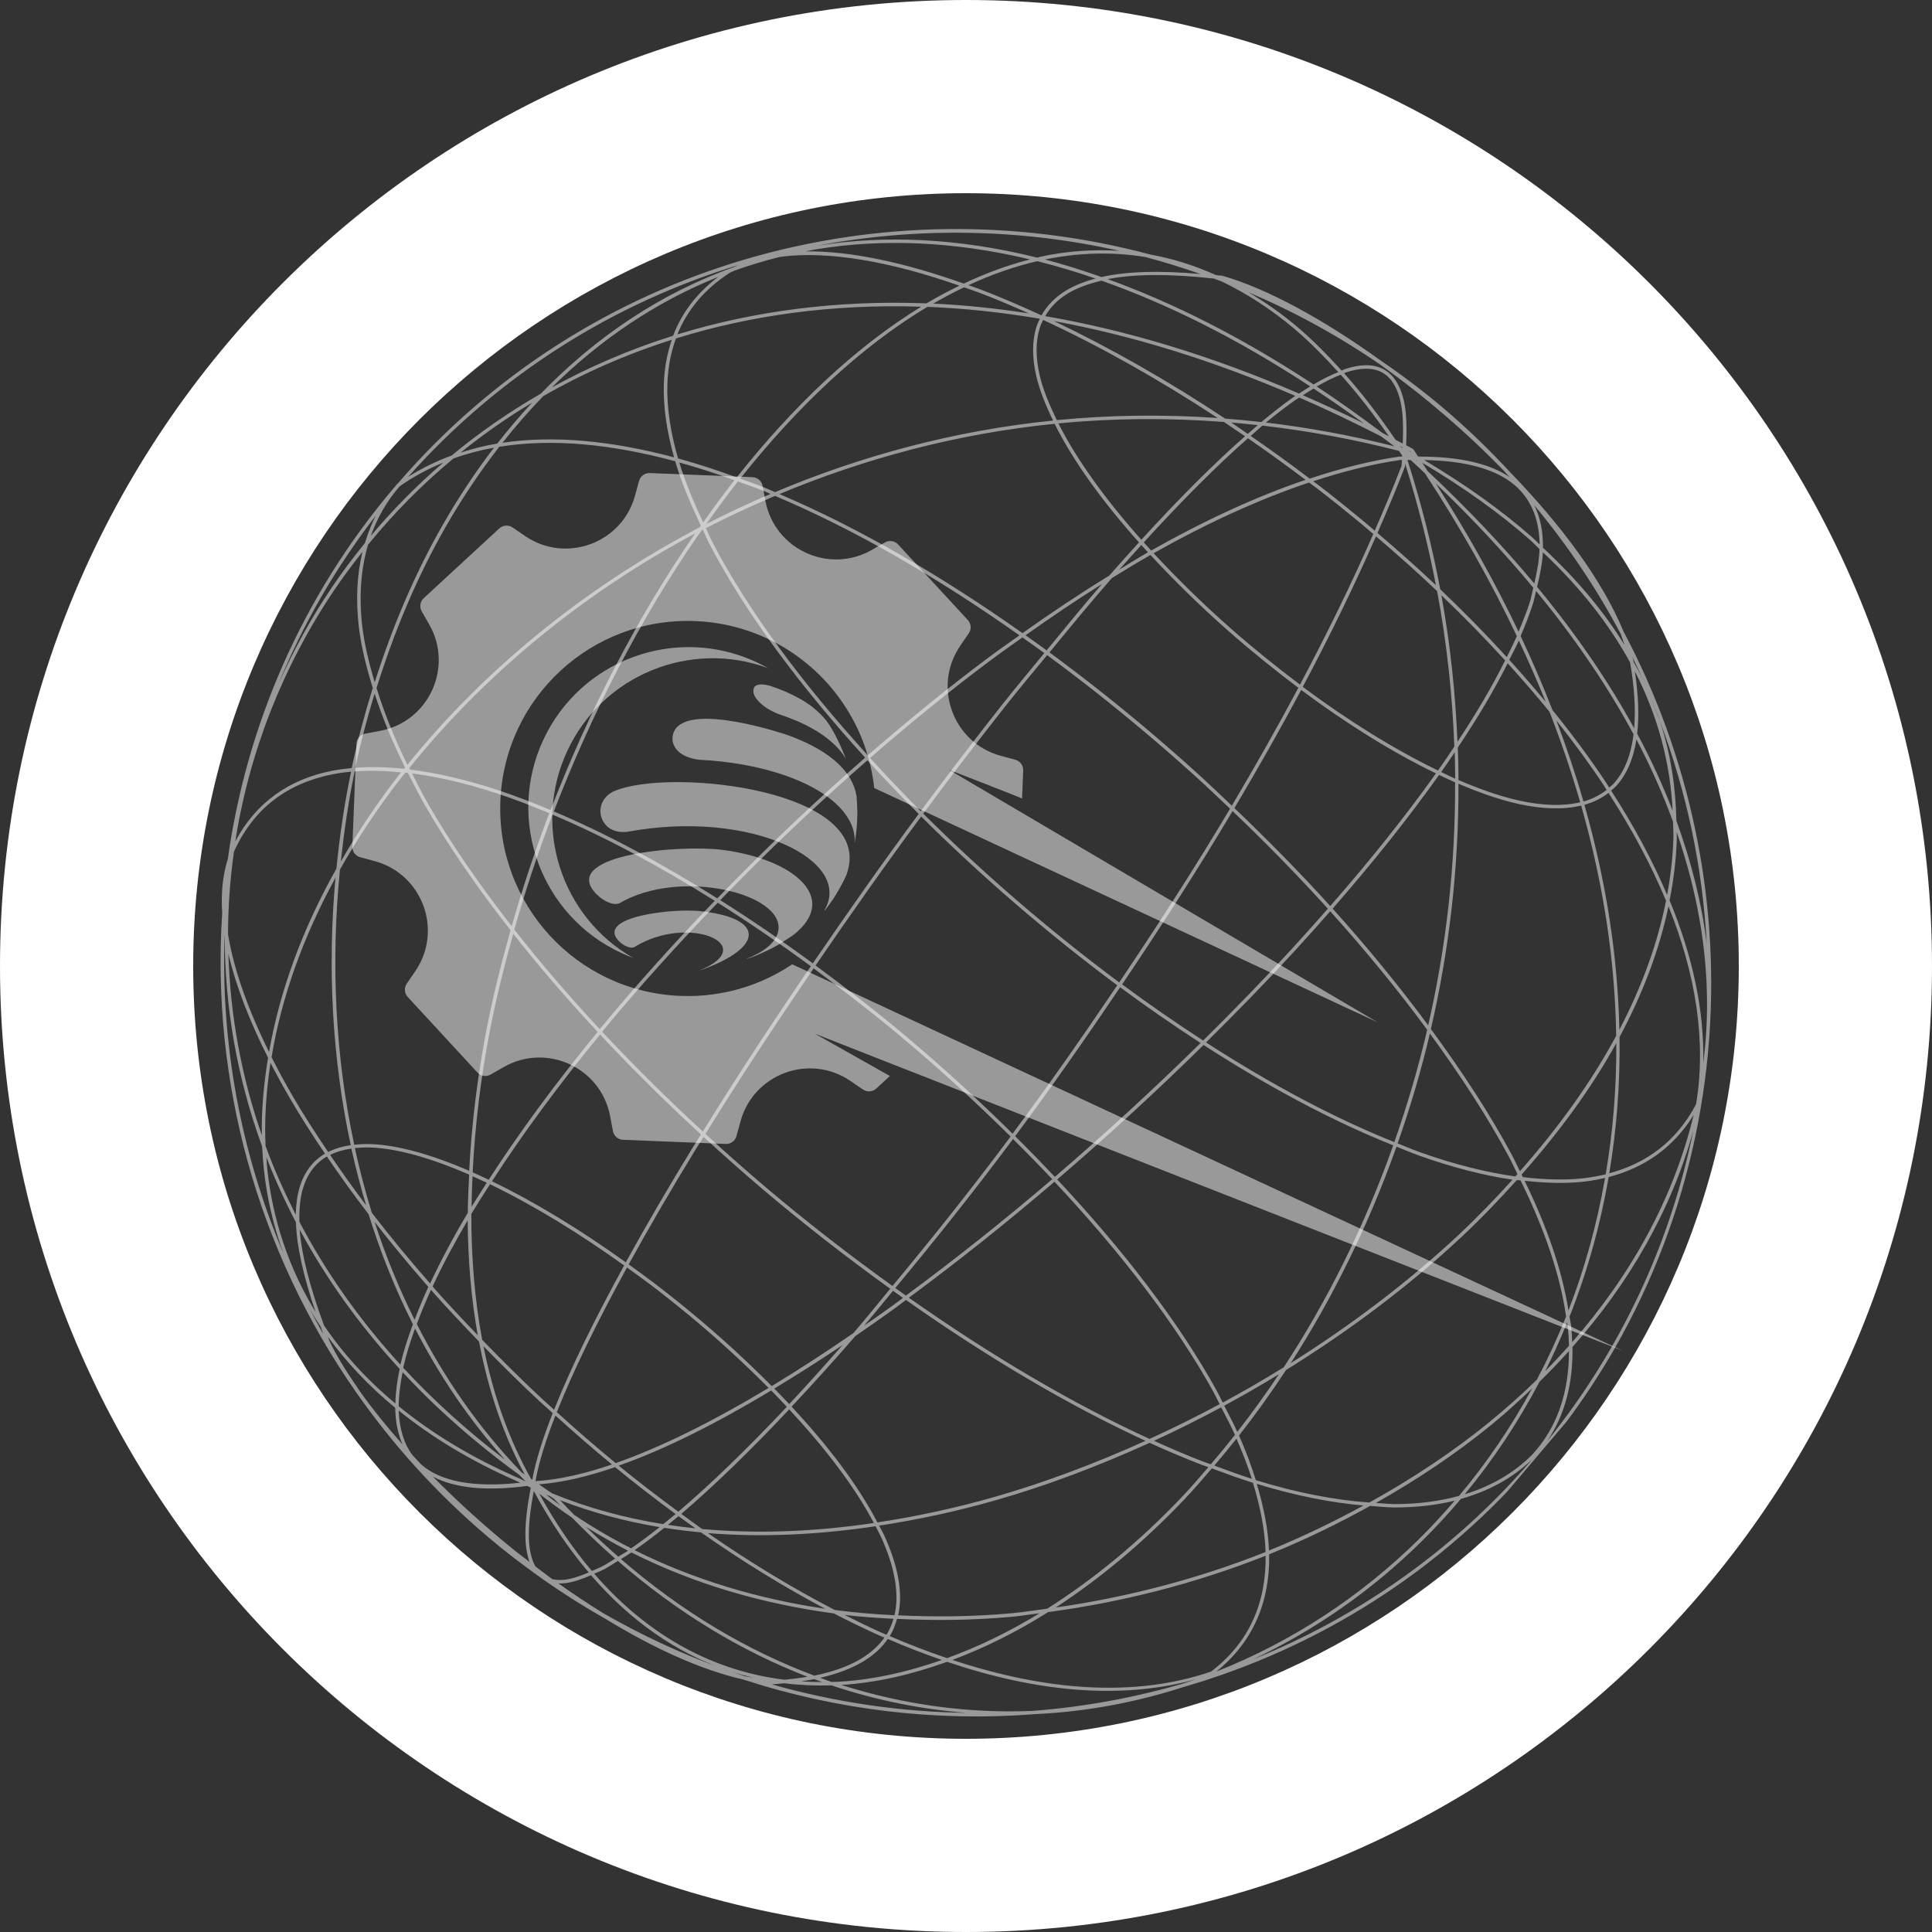 <svg xmlns="http://www.w3.org/2000/svg" xmlns:xlink="http://www.w3.org/1999/xlink" width="500" zoomAndPan="magnify" viewBox="0 0 375 375" height="500" preserveAspectRatio="xMidYMid meet" version="1.0"><rect x="0" y="0" width="375" height="375" fill="#333333" stroke="none"/><defs><filter x="0%" y="0%" width="100%" height="100%" id="89929b90e0"><feColorMatrix values="0 0 0 0 1 0 0 0 0 1 0 0 0 0 1 0 0 0 1 0" color-interpolation-filters="sRGB"/></filter><mask id="80b6956f25"><g filter="url(#89929b90e0)"><rect x="-37.5" width="450" fill="#000000" y="-37.5" height="450" fill-opacity="0.5"/></g></mask><clipPath id="0a647f74e9"><path d="M 42 44 L 333 44 L 333 334 L 42 334 Z M 42 44 " clip-rule="nonzero"/></clipPath><clipPath id="1f0ee9e7e0"><path d="M 169.199 -14.949 L 391.141 173.262 L 205.355 392.34 L -16.586 204.133 Z M 169.199 -14.949 " clip-rule="nonzero"/></clipPath><clipPath id="374ead8a1f"><path d="M 169.199 -14.949 L 391.141 173.262 L 205.355 392.34 L -16.586 204.133 Z M 169.199 -14.949 " clip-rule="nonzero"/></clipPath><clipPath id="f9a316593f"><rect x="0" width="375" y="0" height="375"/></clipPath><mask id="b18395d63d"><g filter="url(#89929b90e0)"><rect x="-37.5" width="450" fill="#000000" y="-37.5" height="450" fill-opacity="0.5"/></g></mask><clipPath id="eebcfccede"><path d="M 20 19 L 267 19 L 267 191 L 20 191 Z M 20 19 " clip-rule="nonzero"/></clipPath><clipPath id="4c80cb3747"><path d="M 54.316 -0.234 L 301.832 114.941 L 247.723 231.219 L 0.211 116.043 Z M 54.316 -0.234 " clip-rule="nonzero"/></clipPath><clipPath id="4fe7dac6a6"><path d="M 54.316 -0.234 L 301.832 114.941 L 247.723 231.219 L 0.211 116.043 Z M 54.316 -0.234 " clip-rule="nonzero"/></clipPath><clipPath id="cf947b83a8"><path d="M 54 53 L 102 53 L 102 114 L 54 114 Z M 54 53 " clip-rule="nonzero"/></clipPath><clipPath id="c7b33c9431"><path d="M 54.316 -0.234 L 301.832 114.941 L 247.723 231.219 L 0.211 116.043 Z M 54.316 -0.234 " clip-rule="nonzero"/></clipPath><clipPath id="44fc37fbd6"><path d="M 54.316 -0.234 L 301.832 114.941 L 247.723 231.219 L 0.211 116.043 Z M 54.316 -0.234 " clip-rule="nonzero"/></clipPath><clipPath id="a836969e9a"><rect x="0" width="303" y="0" height="232"/></clipPath><mask id="8e9bb43576"><g filter="url(#89929b90e0)"><rect x="-37.5" width="450" fill="#000000" y="-37.5" height="450" fill-opacity="0.5"/></g></mask><clipPath id="8d7b40f08b"><path d="M 1 32 L 45 32 L 45 55 L 1 55 Z M 1 32 " clip-rule="nonzero"/></clipPath><clipPath id="1d648047ba"><path d="M -3.824 0.609 L 56.922 -0.203 L 57.672 56.043 L -3.07 56.855 Z M -3.824 0.609 " clip-rule="nonzero"/></clipPath><clipPath id="2d0e649dc4"><path d="M -3.824 0.609 L 56.922 -0.203 L 57.672 56.043 L -3.07 56.855 Z M -3.824 0.609 " clip-rule="nonzero"/></clipPath><clipPath id="ddaa7cdb8a"><path d="M 3 19 L 52 19 L 52 45 L 3 45 Z M 3 19 " clip-rule="nonzero"/></clipPath><clipPath id="ef7555b51a"><path d="M -3.824 0.609 L 56.922 -0.203 L 57.672 56.043 L -3.07 56.855 Z M -3.824 0.609 " clip-rule="nonzero"/></clipPath><clipPath id="2d1085e9da"><path d="M -3.824 0.609 L 56.922 -0.203 L 57.672 56.043 L -3.07 56.855 Z M -3.824 0.609 " clip-rule="nonzero"/></clipPath><clipPath id="e8f266d30c"><path d="M 17 7 L 54 7 L 54 32 L 17 32 Z M 17 7 " clip-rule="nonzero"/></clipPath><clipPath id="9c3c779393"><path d="M -3.824 0.609 L 56.922 -0.203 L 57.672 56.043 L -3.07 56.855 Z M -3.824 0.609 " clip-rule="nonzero"/></clipPath><clipPath id="56a0bd4cf4"><path d="M -3.824 0.609 L 56.922 -0.203 L 57.672 56.043 L -3.07 56.855 Z M -3.824 0.609 " clip-rule="nonzero"/></clipPath><clipPath id="49b529604b"><path d="M 33 0.238 L 52 0.238 L 52 16 L 33 16 Z M 33 0.238 " clip-rule="nonzero"/></clipPath><clipPath id="4ecb2a1398"><path d="M -3.824 0.609 L 56.922 -0.203 L 57.672 56.043 L -3.07 56.855 Z M -3.824 0.609 " clip-rule="nonzero"/></clipPath><clipPath id="8a9f08451e"><path d="M -3.824 0.609 L 56.922 -0.203 L 57.672 56.043 L -3.07 56.855 Z M -3.824 0.609 " clip-rule="nonzero"/></clipPath><clipPath id="94bb1e5afc"><path d="M 6 44 L 33 44 L 33 56.641 L 6 56.641 Z M 6 44 " clip-rule="nonzero"/></clipPath><clipPath id="25a470cefc"><path d="M -3.824 0.609 L 56.922 -0.203 L 57.672 56.043 L -3.07 56.855 Z M -3.824 0.609 " clip-rule="nonzero"/></clipPath><clipPath id="c832e0ebd8"><path d="M -3.824 0.609 L 56.922 -0.203 L 57.672 56.043 L -3.07 56.855 Z M -3.824 0.609 " clip-rule="nonzero"/></clipPath><clipPath id="3ca44da4c3"><rect x="0" width="55" y="0" height="57"/></clipPath></defs><path fill="#ffffff" d="M 187.5 0 C 83.906 0 0 83.906 0 187.5 C 0 291.094 83.906 375 187.5 375 C 291.094 375 375 291.094 375 187.5 C 375 83.906 291.094 0 187.5 0 Z M 187.5 337.5 C 104.625 337.5 37.5 270.375 37.5 187.5 C 37.5 104.625 104.625 37.5 187.5 37.5 C 270.375 37.5 337.5 104.625 337.5 187.5 C 337.5 270.375 270.375 337.5 187.5 337.5 Z M 187.5 337.5 " fill-opacity="1" fill-rule="nonzero"/><g mask="url(#80b6956f25)"><g transform="matrix(1, 0, 0, 1, 0, 0)"><g clip-path="url(#f9a316593f)"><g clip-path="url(#0a647f74e9)"><g clip-path="url(#1f0ee9e7e0)"><g clip-path="url(#374ead8a1f)"><path fill="#ffffff" d="M 280.316 79.348 C 276.285 75.934 272.117 72.785 267.852 69.879 C 256.871 61.996 245.965 56.016 237.281 53.531 L 237.246 53.523 L 237.234 53.512 C 236.805 53.461 236.477 53.469 236.059 53.418 C 231.816 51.5 227.539 50.168 223.242 49.398 C 171.336 35.531 114.129 50.992 77.215 93.844 L 77.078 93.93 L 77.023 93.992 C 76.91 94.125 76.828 94.277 76.715 94.41 C 76.637 94.5 76.551 94.578 76.473 94.668 C 58.457 115.914 47.816 140.969 44.211 166.773 C 43.215 169.887 42.879 173.395 43.129 177.238 C 40.996 209.652 49.836 242.602 69.094 270.191 C 76.211 280.383 84.723 289.848 94.66 298.273 C 98.035 301.137 101.516 303.797 105.062 306.305 C 105.184 306.387 105.293 306.488 105.418 306.562 C 109.379 309.344 113.43 311.906 117.57 314.246 C 126.707 319.828 135.883 324.07 144.195 325.973 C 162.598 331.969 181.84 334.195 200.75 332.723 L 200.914 332.707 C 210.684 332.262 220.281 330.48 229.52 327.508 C 255.59 320.008 279.73 305.086 298.496 282.953 C 318.625 259.219 329.559 230.738 331.738 201.75 L 331.809 200.734 C 333.633 173.945 327.977 146.785 315.125 122.566 C 315.117 122.551 315.105 122.535 315.098 122.52 C 310.973 112.531 302.93 101.805 293.25 91.797 C 289.23 87.453 284.941 83.277 280.312 79.352 Z M 277.5 78.125 C 279.512 79.789 281.516 81.504 283.473 83.258 C 286.316 85.809 289.047 88.461 291.699 91.16 C 292.145 91.633 292.566 92.121 293.008 92.598 C 289.082 89.938 283.164 88.609 275.312 88.621 C 275.277 88.602 275.246 88.578 275.211 88.559 C 274.914 88.117 274.652 87.676 274.352 87.234 L 274.309 87.156 L 274.234 87.113 L 272.926 86.426 C 273.082 83.02 273.008 80.012 272.488 77.777 C 271.945 75.434 271.031 73.684 269.773 72.543 C 269.352 72.164 268.891 71.844 268.395 71.598 C 266.418 70.605 263.922 70.691 261.016 71.656 C 260.824 71.719 260.602 71.863 260.406 71.93 C 257.543 68.77 254.656 65.859 251.723 63.379 C 248.621 60.758 245.477 58.617 242.312 56.719 C 251.184 60.488 259.77 65.172 267.961 70.809 L 268.062 70.871 C 271.223 73.16 274.383 75.555 277.5 78.125 Z M 269.324 73.043 C 270.461 74.074 271.312 75.672 271.836 77.926 C 272.32 80.008 272.406 82.867 272.281 86.098 C 271.809 85.844 271.344 85.613 270.875 85.367 C 267.609 80.555 264.281 76.25 260.891 72.453 C 260.996 72.414 261.117 72.328 261.223 72.293 C 264.027 71.363 266.34 71.32 268.102 72.203 C 268.539 72.426 268.945 72.703 269.324 73.043 Z M 294.109 94.262 C 294.715 94.789 295.242 95.359 295.727 95.961 C 297.793 98.539 298.781 101.82 298.836 105.664 C 298.336 105.211 297.914 104.746 297.402 104.293 C 291.48 99.082 284.473 94.078 276.441 89.293 C 284.668 89.434 290.543 91.137 294.109 94.262 Z M 297.82 98.09 C 304.328 105.906 309.918 114.254 314.559 123.004 C 314.855 123.738 315.039 124.445 315.297 125.172 C 311.328 118.688 306.027 112.379 299.484 106.305 C 299.52 103.223 298.992 100.461 297.82 98.09 Z M 246.945 58.031 C 246.414 57.781 245.883 57.531 245.348 57.293 C 245.879 57.531 246.406 57.773 246.945 58.031 Z M 251.312 63.891 C 254.168 66.309 256.977 69.152 259.766 72.223 C 258.262 72.82 256.66 73.613 254.957 74.621 C 241 65.449 227.668 58.746 214.988 54.176 C 220.152 53.172 227.043 53.117 235.637 54.074 C 236.145 54.262 236.656 54.449 237.16 54.641 C 241.934 56.953 246.66 59.949 251.312 63.887 Z M 260.234 72.734 C 263.402 76.273 266.527 80.262 269.594 84.699 L 268.312 84.027 C 264.023 80.816 259.77 77.785 255.586 75.02 C 257.246 74.051 258.793 73.289 260.234 72.734 Z M 296.965 104.781 C 297.633 105.371 298.176 105.98 298.816 106.574 C 298.77 108.633 298.355 110.906 297.805 113.266 C 291.801 106.062 284.922 98.785 277.117 91.453 C 276.762 90.906 276.406 90.359 276.043 89.812 C 284.074 94.594 291.066 99.594 296.965 104.781 Z M 299.477 107.199 C 306.785 114.059 312.367 121.219 316.398 128.57 C 317.27 133.594 317.488 137.809 317.188 141.348 C 312.266 132.352 306.023 123.191 298.344 113.902 C 298.918 111.559 299.375 109.277 299.473 107.195 Z M 273.855 87.695 C 273.875 87.727 273.891 87.758 273.91 87.785 L 273.223 87.379 C 273.434 87.492 273.645 87.582 273.855 87.695 Z M 233.027 53.184 C 225.109 52.484 218.652 52.66 213.812 53.773 C 210.102 52.473 206.434 51.305 202.836 50.363 C 209.281 49.035 215.762 48.84 222.215 49.867 C 225.848 50.816 229.453 51.945 233.027 53.184 Z M 272.238 86.852 C 272.234 86.895 272.238 86.938 272.234 86.984 C 272.07 86.852 271.898 86.75 271.73 86.617 L 271.715 86.586 Z M 274.902 89.289 L 275.055 89.527 L 274.797 89.285 Z M 272.957 88.496 L 273.086 88.629 C 273.059 88.629 273.031 88.621 273.004 88.621 Z M 273.809 89.285 C 274.758 90.152 275.672 91.02 276.594 91.891 C 283.594 102.582 289.516 113.117 294.418 123.469 C 293.848 124.781 293.133 126.172 292.465 127.539 C 288.367 123.055 284.051 118.66 279.555 114.387 C 277.98 106.078 275.875 97.703 273.188 89.289 Z M 270.645 86.625 C 262.234 84.504 253.918 82.988 245.715 82.016 C 247.719 80.367 249.648 78.895 251.477 77.609 C 251.727 77.434 251.941 77.328 252.188 77.16 C 257.414 79.43 262.699 81.945 268.059 84.695 C 268.918 85.34 269.781 85.961 270.645 86.625 Z M 271.543 87.516 C 271.746 87.824 271.949 88.094 272.152 88.406 L 272.133 88.609 C 271.996 88.617 271.891 88.613 271.75 88.617 L 271.738 88.609 L 271.715 88.609 C 266.09 89.41 260.223 90.906 254.211 92.898 C 250.434 90.027 246.609 87.273 242.762 84.617 C 243.523 83.953 244.297 83.227 245.035 82.609 C 253.746 83.613 262.594 85.211 271.543 87.516 Z M 278.672 93.828 C 285.773 100.633 292.062 107.383 297.609 114.07 C 297.367 115.031 297.238 115.934 296.918 116.938 C 296.344 118.75 295.562 120.668 294.75 122.609 C 290.25 113.156 284.91 103.555 278.672 93.828 Z M 264.77 82.211 C 260.77 80.234 256.816 78.434 252.891 76.719 C 253.602 76.25 254.289 75.828 254.965 75.418 C 258.203 77.555 261.465 79.809 264.766 82.211 Z M 272.105 89.293 C 272.066 89.695 272.086 89.988 272.043 90.406 L 272.031 90.441 C 270.449 94.555 268.684 98.766 266.836 103.008 C 265.965 102.273 265.113 101.527 264.234 100.805 C 261.574 98.605 258.875 96.445 256.152 94.344 C 255.738 94.023 255.312 93.73 254.895 93.41 C 260.699 91.516 266.363 90.059 271.781 89.285 C 271.898 89.277 271.988 89.297 272.105 89.293 Z M 272.734 90.004 C 275.234 97.902 277.199 105.777 278.711 113.586 C 275.035 110.121 271.238 106.742 267.359 103.453 C 269.246 99.129 271.055 94.844 272.668 90.652 L 272.676 90.613 L 272.699 90.566 C 272.723 90.355 272.711 90.211 272.734 90.004 Z M 316.777 127.398 C 317.492 128.863 318.203 130.324 318.867 131.812 C 318.32 130.664 317.672 129.535 317.051 128.398 L 316.996 128.047 L 316.996 128.023 C 316.941 127.816 316.836 127.602 316.777 127.398 Z M 254.324 75.008 C 253.602 75.449 252.891 75.879 252.137 76.391 C 234.957 68.961 218.484 64.055 202.871 61.359 C 203.824 59.711 205.18 58.266 207.07 57.082 C 208.844 55.969 211.113 55.109 213.812 54.477 C 226.633 59 240.156 65.723 254.324 75.008 Z M 317.328 130.305 C 321.848 139.125 324.211 148.199 324.66 157.352 C 322.762 152.43 320.477 147.434 317.773 142.398 C 318.168 139.027 318.023 135.004 317.328 130.305 Z M 298.152 114.703 C 305.906 124.129 312.168 133.418 317.07 142.523 C 316.535 146.805 315.18 149.996 313.121 152.188 C 312.883 152.445 312.602 152.645 312.344 152.871 C 312.164 152.598 312.016 152.32 311.836 152.047 C 308.652 147.242 305.117 142.492 301.324 137.805 C 299.48 133.07 297.426 128.277 295.152 123.457 C 296.082 121.289 296.914 119.164 297.555 117.148 C 297.824 116.297 297.934 115.531 298.152 114.703 Z M 251.426 76.84 C 251.305 76.926 251.207 76.977 251.086 77.059 C 249.102 78.453 247.004 80.113 244.828 81.922 C 242.477 81.656 240.133 81.43 237.801 81.25 C 226.637 73.852 215.371 67.445 204.547 62.316 C 219.434 65.047 235.109 69.82 251.426 76.844 Z M 320.406 135.449 C 321.035 136.965 321.637 138.488 322.211 140.02 C 327.434 153.934 330.48 168.496 331.277 183.172 C 330.32 175.426 328.363 167.461 325.387 159.328 C 325.254 152.84 324.297 146.379 322.211 140.016 C 321.711 138.484 321.031 136.969 320.406 135.449 Z M 217.293 48.688 C 212.18 48.371 207.062 48.715 201.973 49.828 C 201.754 49.879 201.535 49.953 201.316 50.004 C 185.922 46.176 171.609 45.586 158.504 47.711 C 177.824 44.043 197.852 44.328 217.293 48.691 Z M 212.648 54.062 C 210.336 54.688 208.336 55.5 206.715 56.516 C 204.672 57.797 203.176 59.387 202.156 61.215 C 198.113 59.359 194.117 57.625 190.246 56.156 C 189.473 55.863 188.738 55.629 187.977 55.352 C 192.391 53.305 196.848 51.734 201.328 50.691 C 205.039 51.621 208.809 52.742 212.648 54.062 Z M 317.629 143.527 C 320.473 148.918 322.805 154.23 324.73 159.48 C 324.75 160.551 324.836 161.617 324.805 162.691 C 324.695 166.359 324.258 170.031 323.59 173.703 C 320.707 166.93 317.059 160.152 312.715 153.453 C 313.016 153.188 313.336 152.945 313.613 152.652 C 315.641 150.492 317.008 147.477 317.629 143.527 Z M 294.809 124.332 C 296.68 128.324 298.441 132.301 300.016 136.23 C 297.75 133.484 295.391 130.77 292.949 128.082 C 293.566 126.828 294.273 125.543 294.809 124.332 Z M 244.148 82.516 C 243.512 83.051 242.844 83.652 242.191 84.223 C 241.121 83.488 240.059 82.727 238.984 82.008 C 240.699 82.152 242.418 82.324 244.148 82.516 Z M 263.801 101.316 C 264.73 102.082 265.637 102.875 266.555 103.652 C 262.383 113.176 257.605 122.961 252.328 132.887 C 247.711 129.418 243.141 125.727 238.758 121.863 C 233.461 117.191 228.48 112.305 223.918 107.383 C 234.234 101.57 244.383 96.902 254.094 93.656 C 254.641 94.07 255.199 94.461 255.746 94.879 C 258.461 96.973 261.148 99.125 263.801 101.316 Z M 267.082 104.098 C 271.137 107.543 275.102 111.086 278.938 114.723 C 280.855 124.922 281.906 134.992 282.289 144.91 C 281.262 146.445 280.234 147.984 279.121 149.555 C 270.715 145.496 261.707 139.914 252.867 133.32 C 258.141 123.402 262.902 113.621 267.078 104.098 Z M 253.41 93.141 C 243.742 96.414 233.66 101.086 223.434 106.863 C 222.949 106.336 222.48 105.805 222.004 105.277 C 229.246 97.348 236.051 90.496 242.227 85.066 C 245.984 87.66 249.715 90.348 253.41 93.141 Z M 279.77 115.539 C 284.078 119.66 288.215 123.883 292.148 128.195 C 289.668 133.172 286.562 138.453 282.895 143.992 C 282.492 134.633 281.527 125.141 279.77 115.539 Z M 241.66 84.676 C 235.5 90.098 228.719 96.902 221.535 104.77 C 214.598 96.984 208.988 89.23 205.43 82.176 C 215.848 81.172 226.59 81.07 237.559 81.902 C 238.93 82.812 240.293 83.738 241.66 84.676 Z M 292.637 128.738 C 295.449 131.848 298.184 134.98 300.762 138.16 C 303.07 144.094 305.051 149.941 306.719 155.719 C 303.367 156.516 299.367 156.383 294.852 155.387 C 291.215 154.582 287.238 153.188 283.098 151.406 C 283.086 149.312 283.043 147.215 282.961 145.105 C 286.793 139.375 290.051 133.902 292.637 128.738 Z M 236.363 81.133 C 225.703 80.395 215.266 80.555 205.129 81.543 C 203.641 78.504 202.426 75.57 201.805 72.871 C 201.016 69.434 200.98 66.332 201.812 63.672 C 201.984 63.125 202.219 62.605 202.469 62.094 C 213.465 67.184 224.949 73.641 236.363 81.133 Z M 199.941 50.355 C 195.617 51.453 191.32 53.031 187.07 55.047 C 175.602 50.969 165.094 48.688 156.379 48.789 C 157.035 48.668 157.676 48.512 158.336 48.402 C 171.074 46.297 184.984 46.793 199.941 50.355 Z M 302.09 139.84 C 305.379 143.988 308.469 148.172 311.273 152.402 C 311.473 152.707 311.637 153.02 311.836 153.32 C 310.535 154.352 309.047 155.094 307.352 155.574 C 305.859 150.391 304.098 145.148 302.09 139.84 Z M 325.434 161.484 C 329.445 173.07 331.348 184.293 331.336 195.02 C 331.332 197.039 331.258 199.043 331.125 201.027 C 331.008 202.82 330.82 204.586 330.598 206.348 C 330.844 196.059 328.469 185.426 324.07 174.77 C 324.855 170.75 325.355 166.727 325.473 162.707 C 325.484 162.297 325.426 161.891 325.434 161.48 Z M 312.203 153.898 C 316.695 160.836 320.477 167.844 323.375 174.84 C 321.707 183.266 318.609 191.656 314.32 199.875 C 314.016 186.004 311.855 171.395 307.535 156.211 C 309.285 155.719 310.848 154.965 312.207 153.898 Z M 201.828 61.859 C 201.578 62.387 201.34 62.914 201.164 63.477 C 200.285 66.281 200.34 69.5 201.148 73.02 C 201.77 75.715 202.949 78.629 204.395 81.629 C 185.168 83.578 167.074 88.512 150.43 95.523 C 149.805 95.262 149.176 94.957 148.551 94.703 C 146.91 94.035 145.301 93.504 143.676 92.898 C 154.832 78.848 167.152 67.25 180.004 59.559 C 187.07 59.84 194.352 60.605 201.828 61.863 Z M 199.707 60.832 C 193.371 59.848 187.172 59.207 181.133 58.93 C 183.117 57.777 185.109 56.727 187.117 55.77 C 188.082 56.113 189.02 56.41 190 56.781 C 193.168 57.984 196.418 59.367 199.707 60.832 Z M 306.902 156.359 C 311.336 171.922 313.492 186.879 313.699 201.043 C 308.832 210.109 302.457 218.918 295.016 227.336 C 294.488 226.297 294.047 225.281 293.484 224.23 C 289.23 216.285 283.848 208.051 277.734 199.738 C 281.246 184.586 283.145 168.629 283.086 152.121 C 287.168 153.859 291.102 155.242 294.715 156.039 C 299.297 157.051 303.418 157.195 306.902 156.359 Z M 186.223 55.449 C 184.074 56.496 181.953 57.621 179.832 58.883 C 162.34 58.215 146.141 60.414 131.484 64.906 C 133.379 60.203 136.676 56.16 141.652 52.945 C 141.949 52.77 142.309 52.668 142.617 52.508 C 145.484 51.484 148.422 50.594 151.43 49.852 C 160.688 48.625 172.742 50.727 186.223 55.449 Z M 323.855 175.91 C 329.109 188.996 331.254 202.004 329.207 214.328 C 325.422 221.508 319.637 225.789 312.359 227.734 C 313.773 219.277 314.473 210.453 314.352 201.289 C 318.805 192.977 322.055 184.469 323.855 175.91 Z M 282.359 146.027 C 282.418 147.738 282.434 149.441 282.449 151.141 C 281.555 150.75 280.641 150.281 279.734 149.852 C 280.645 148.562 281.5 147.297 282.359 146.027 Z M 178.805 59.527 C 166.113 67.301 153.984 78.785 143 92.66 C 139.148 91.25 135.352 90.008 131.609 88.984 C 130.141 83.895 129.406 79.078 129.535 74.637 C 129.629 71.449 130.191 68.465 131.195 65.695 C 145.629 61.207 161.566 58.973 178.801 59.527 Z M 204.699 82.258 C 208.293 89.484 214.012 97.375 221.078 105.285 C 219.188 107.363 217.266 109.488 215.328 111.703 C 209.715 115.156 204.082 118.898 198.465 122.895 C 182.816 111.824 166.781 102.5 151.285 95.898 C 167.773 89.016 185.684 84.168 204.699 82.258 Z M 282.434 151.855 C 282.512 168.195 280.645 183.996 277.211 199.008 C 271.625 191.465 265.434 183.867 258.66 176.363 C 266.441 167.477 273.398 158.746 279.324 150.41 C 280.367 150.906 281.414 151.414 282.434 151.855 Z M 278.719 150.113 C 272.832 158.383 265.922 167.043 258.199 175.863 C 252.355 169.41 246.113 163.059 239.602 156.855 C 244.145 149.195 248.5 141.527 252.559 133.918 C 261.355 140.477 270.312 146.051 278.715 150.113 Z M 221.535 105.785 L 222.82 107.203 C 220.965 108.258 219.102 109.445 217.238 110.57 C 218.695 108.922 220.109 107.355 221.535 105.785 Z M 223.305 107.723 C 227.918 112.699 232.953 117.641 238.316 122.367 C 242.738 126.266 247.348 130 252.012 133.5 C 247.965 141.094 243.633 148.738 239.102 156.387 C 236.801 154.203 234.512 152.008 232.145 149.871 C 228.887 146.926 225.574 144.035 222.211 141.203 C 216.172 136.121 209.98 131.254 203.703 126.633 C 207.789 121.656 211.855 116.715 215.801 112.211 C 218.309 110.672 220.812 109.141 223.305 107.723 Z M 143.316 51.449 C 143.043 51.578 142.758 51.691 142.488 51.828 C 128.156 56.926 115.609 65.457 104.984 76.402 C 98.793 79.969 93.008 83.98 87.664 88.418 C 84.703 89.496 81.887 90.883 79.223 92.555 C 96.992 72.582 119.266 58.805 143.316 51.449 Z M 213.914 113.344 C 210.395 117.395 206.781 121.82 203.156 126.238 C 201.797 125.238 200.426 124.281 199.059 123.309 C 204.008 119.797 208.965 116.438 213.914 113.344 Z M 139.418 53.738 C 135.215 56.91 132.316 60.754 130.652 65.168 C 122.277 67.797 114.418 71.18 107.102 75.203 C 116.461 65.957 127.277 58.602 139.418 53.738 Z M 313.727 202.457 C 313.777 211.277 313.051 219.785 311.664 227.941 C 310.602 228.199 309.508 228.406 308.383 228.566 C 304.469 229.133 300.137 229.012 295.578 228.477 L 295.336 227.984 C 302.59 219.809 308.875 211.27 313.727 202.457 Z M 328.738 216.398 C 324.805 232.727 316.504 247.578 305.16 260.508 C 305.121 259.566 305.094 258.629 304.996 257.66 C 304.93 256.984 304.742 256.25 304.645 255.559 C 308.02 247.062 310.582 238.004 312.234 228.465 C 319.176 226.672 324.824 222.75 328.742 216.398 Z M 328.676 219.406 C 324.32 240.914 314.887 261.625 300.297 279.742 C 303.789 274.605 305.34 268.418 305.215 261.457 C 316.184 249.09 324.406 234.938 328.68 219.402 Z M 221.758 141.723 C 225.117 144.551 228.438 147.43 231.691 150.367 C 234.09 152.531 236.418 154.754 238.75 156.969 C 231.988 168.344 224.703 179.617 217.242 190.688 C 210.555 185.719 203.957 180.426 197.555 174.914 C 191.195 169.438 185.047 163.734 179.203 157.922 C 184.465 150.828 189.766 143.879 195.035 137.203 C 197.809 133.691 200.508 130.496 203.25 127.152 C 209.523 131.773 215.719 136.645 221.758 141.723 Z M 239.242 157.43 C 245.723 163.613 251.918 169.945 257.738 176.375 C 255.453 178.977 253.133 181.59 250.723 184.207 C 245.266 190.133 239.488 196.082 233.527 201.965 C 228.27 198.551 223.012 194.926 217.801 191.07 C 225.242 180.023 232.488 168.785 239.238 157.43 Z M 202.707 126.758 C 199.969 130.102 197.273 133.285 194.504 136.797 C 189.25 143.449 183.957 150.371 178.711 157.441 C 175.305 154.035 172.051 150.586 168.883 147.121 C 176.512 140.492 184.301 134.117 192.188 128.23 C 194.27 126.676 196.363 125.215 198.453 123.727 C 199.871 124.734 201.293 125.723 202.707 126.758 Z M 130.398 65.945 C 129.477 68.652 128.938 71.539 128.848 74.602 C 128.719 79.016 129.426 83.77 130.836 88.77 C 118.91 85.594 107.617 84.43 97.523 85.945 C 100.031 82.77 102.672 79.746 105.449 76.883 C 113.148 72.461 121.484 68.781 130.402 65.945 Z M 197.875 123.32 C 195.844 124.77 193.812 126.18 191.789 127.691 C 183.887 133.59 176.078 139.973 168.438 146.609 C 155.797 132.723 145.219 118.547 138.336 105.344 C 137.836 104.387 137.465 103.469 137.008 102.523 C 141.355 100.266 145.836 98.191 150.43 96.25 C 165.984 102.816 182.121 112.184 197.875 123.32 Z M 258.195 176.875 C 265.078 184.504 271.371 192.219 277.016 199.879 C 275.27 207.367 273.117 214.633 270.637 221.68 C 258.988 217.035 246.582 210.406 234.094 202.336 C 240.031 196.477 245.789 190.559 251.223 184.656 C 253.617 182.055 255.922 179.461 258.195 176.875 Z M 311.547 228.633 C 309.965 237.664 307.578 246.266 304.441 254.352 C 303.203 246.59 300.281 238.117 295.926 229.188 C 300.363 229.68 304.605 229.785 308.461 229.23 C 309.516 229.078 310.543 228.867 311.547 228.629 Z M 277.543 200.609 C 283.484 208.734 288.73 216.781 292.887 224.543 C 293.492 225.672 293.969 226.758 294.531 227.875 C 294.395 228.031 294.27 228.191 294.129 228.348 C 288.398 227.547 282.266 225.996 275.82 223.719 C 274.336 223.195 272.793 222.531 271.277 221.938 C 273.703 215.039 275.812 207.93 277.543 200.609 Z M 149.562 95.867 C 145.305 97.684 141.145 99.629 137.094 101.715 C 139.102 98.891 141.133 96.105 143.227 93.445 C 144.914 94.07 146.586 94.621 148.289 95.316 C 148.711 95.488 149.141 95.691 149.562 95.867 Z M 142.555 93.203 C 140.48 95.84 138.469 98.602 136.484 101.398 C 134.602 97.41 132.988 93.508 131.859 89.77 C 135.371 90.742 138.938 91.887 142.555 93.203 Z M 131.051 89.527 C 132.234 93.535 133.996 97.73 136.035 102.008 C 135.949 102.125 135.863 102.242 135.777 102.359 C 112.875 114.395 93.527 130.527 79.086 148.445 C 76.555 143.332 74.586 138.367 73.086 133.559 C 76.527 122.508 80.969 111.934 86.508 102.254 C 89.645 96.777 93.133 91.586 96.906 86.723 C 107.18 85.043 118.77 86.215 131.055 89.527 Z M 295.141 229.117 C 299.777 238.555 302.844 247.477 303.973 255.539 C 302.281 259.773 300.383 263.852 298.309 267.797 C 295.383 270.652 292.301 273.398 289.086 276.027 C 281.941 281.859 274.078 287.039 265.781 291.641 C 258.938 291.137 251.582 289.727 243.754 287.293 C 242.867 284.465 241.805 281.586 240.492 278.629 C 243.664 274.594 246.707 270.355 249.621 265.918 C 261.93 258.285 273.457 249.641 283.566 240.195 C 287.418 236.594 290.992 232.855 294.418 229.055 C 294.664 229.09 294.895 229.086 295.141 229.117 Z M 293.578 228.98 C 290.266 232.637 286.809 236.238 283.098 239.707 C 273.363 248.801 262.324 257.172 250.527 264.59 C 258.664 251.973 265.637 237.832 271.062 222.566 C 272.578 223.164 274.125 223.832 275.617 224.359 C 281.918 226.586 287.938 228.152 293.578 228.98 Z M 136.418 102.816 C 136.879 103.77 137.242 104.695 137.746 105.66 C 144.668 118.934 155.266 133.148 167.93 147.062 C 157.934 155.781 148.293 164.984 139.227 174.371 C 128.422 167.566 117.699 161.805 107.5 157.5 C 114.883 138.34 124.41 119.93 135.48 103.914 C 135.723 103.57 135.98 103.258 136.223 102.914 L 136.414 102.812 Z M 134.918 103.547 C 123.82 119.598 114.266 138.039 106.871 157.23 C 103.363 155.77 99.91 154.426 96.555 153.328 C 90.594 151.375 84.902 150.035 79.586 149.375 L 79.434 149.09 C 93.59 131.457 112.504 115.52 134.918 103.547 Z M 103.293 78.141 C 100.938 80.672 98.684 83.332 96.527 86.094 C 94.07 86.508 91.711 87.105 89.406 87.848 C 93.758 84.336 98.391 81.09 103.293 78.141 Z M 270.426 222.316 C 264.844 238.023 257.609 252.523 249.168 265.398 C 245.297 267.797 241.352 270.07 237.332 272.246 C 236.922 271.469 236.594 270.719 236.164 269.938 C 228.859 256.676 218.016 242.613 205.203 228.93 C 214.934 220.578 224.504 211.793 233.613 202.828 C 246.18 210.957 258.676 217.633 270.43 222.312 Z M 304.168 256.719 C 304.207 257.043 304.305 257.395 304.336 257.719 C 304.453 258.906 304.512 260.07 304.539 261.215 C 303.047 262.891 301.508 264.535 299.918 266.145 C 301.453 263.094 302.855 259.938 304.168 256.719 Z M 304.539 262.227 C 304.539 270.172 302.309 277.035 297.379 282.379 C 293.742 286 289.324 288.496 284.301 290.039 C 289.797 283.406 294.664 276.09 298.824 268.191 C 300.801 266.254 302.703 264.262 304.539 262.227 Z M 168.371 147.57 C 171.57 151.07 174.871 154.547 178.316 157.984 C 171.277 167.492 164.438 177.246 157.77 186.988 C 151.809 182.613 145.805 178.52 139.797 174.719 C 148.82 165.387 158.422 156.242 168.371 147.57 Z M 233.031 202.445 C 223.961 211.367 214.43 220.117 204.742 228.43 C 202.246 225.777 199.676 223.148 197.039 220.535 C 203.938 211.262 210.734 201.527 217.418 191.625 C 222.594 195.453 227.809 199.051 233.031 202.445 Z M 95.883 86.891 C 92.266 91.605 88.941 96.629 85.922 101.91 C 80.508 111.363 76.152 121.68 72.73 132.441 C 71.605 128.645 70.695 124.934 70.297 121.398 C 69.664 115.766 70.027 110.516 71.438 105.723 C 76.355 99.684 81.891 94.074 88.004 88.992 C 90.531 88.078 93.156 87.391 95.883 86.891 Z M 178.797 158.48 C 184.633 164.281 190.777 169.965 197.117 175.426 C 203.535 180.953 210.152 186.262 216.859 191.242 C 210.199 201.109 203.422 210.809 196.547 220.051 C 189.742 213.332 182.559 206.75 175.082 200.504 C 169.602 195.93 163.973 191.578 158.305 187.398 C 164.949 177.68 171.777 167.965 178.797 158.48 Z M 86.066 89.77 C 80.945 94.168 76.238 98.938 71.977 104.02 C 73.207 100.578 75.008 97.379 77.484 94.492 C 77.5 94.473 77.512 94.457 77.527 94.441 C 77.531 94.434 77.535 94.43 77.539 94.426 C 77.543 94.422 77.543 94.418 77.547 94.414 C 80.211 92.527 83.07 91.008 86.066 89.77 Z M 297.383 269.5 C 293.277 277.023 288.527 284.023 283.195 290.355 C 279.348 291.41 275.164 291.945 270.66 291.945 C 269.508 291.945 268.258 291.785 267.07 291.719 C 275.035 287.227 282.594 282.18 289.492 276.543 C 292.246 274.297 294.836 271.914 297.383 269.496 Z M 297.395 283.27 C 282.219 300.922 263.559 313.879 243.25 322.066 C 255.184 316.43 266.254 308.723 275.926 299.188 C 278.582 296.57 281.129 293.816 283.562 290.934 C 288.863 289.453 293.535 286.949 297.395 283.27 Z M 72.941 100.082 C 72.074 101.777 71.387 103.559 70.84 105.391 C 68.512 108.254 66.301 111.203 64.254 114.246 C 60.324 120.086 56.953 126.246 54.102 132.629 C 58.801 121.207 65.074 110.254 72.941 100.082 Z M 70.359 107.098 C 69.281 111.559 69.051 116.367 69.625 121.465 C 70.059 125.32 71.074 129.391 72.355 133.535 C 70.773 138.633 69.383 143.805 68.262 149.082 C 66.969 149.203 65.691 149.371 64.469 149.609 C 56.246 151.219 49.738 155.645 45.668 163.32 C 48.387 145.941 54.934 129.305 64.809 114.629 C 66.547 112.051 68.422 109.551 70.359 107.098 Z M 282.355 291.277 C 280.141 293.855 277.855 296.348 275.465 298.707 C 264.008 310 250.586 318.73 236.086 324.449 C 243.328 318.629 246.5 310.781 246.344 301.684 C 253.117 298.969 259.648 295.785 265.953 292.293 C 267.523 292.402 269.137 292.598 270.648 292.598 C 274.805 292.598 278.723 292.168 282.355 291.277 Z M 174.641 201.012 C 182.141 207.273 189.336 213.859 196.156 220.602 C 188.449 230.945 180.777 240.535 173.23 249.609 C 164.812 243.555 156.496 237.117 148.473 230.312 C 144.539 226.977 140.699 223.562 136.922 220.098 C 143.367 209.684 150.48 198.859 157.926 187.957 C 163.574 192.121 169.184 196.453 174.641 201.008 Z M 157.379 187.539 C 149.945 198.418 142.859 209.223 136.418 219.629 C 129.566 213.32 123.035 206.836 116.887 200.27 C 117.098 200.012 117.277 199.758 117.492 199.504 C 124.188 191.426 131.555 183.273 139.32 175.215 C 145.355 179.031 151.391 183.141 157.379 187.539 Z M 196.625 221.086 C 199.23 223.668 201.773 226.262 204.238 228.883 C 194.805 236.953 185.242 244.539 175.836 251.469 L 173.773 250.008 C 181.297 240.961 188.945 231.391 196.625 221.086 Z M 204.68 229.371 C 217.473 243.027 228.305 257.055 235.574 270.25 C 236.004 271.031 236.324 271.777 236.727 272.551 C 232.262 274.949 227.734 277.195 223.129 279.293 C 207.973 272.363 192.047 262.898 176.406 251.887 C 185.777 244.973 195.289 237.406 204.684 229.367 Z M 248.246 266.73 C 245.648 270.621 242.953 274.352 240.16 277.926 C 239.406 276.258 238.5 274.547 237.621 272.848 C 241.223 270.898 244.762 268.859 248.246 266.73 Z M 138.727 174.848 C 130.992 182.883 123.656 191.012 116.98 199.07 C 116.785 199.301 116.609 199.527 116.414 199.758 C 110.445 193.355 104.895 186.891 99.828 180.43 C 101.949 172.934 104.422 165.484 107.238 158.117 C 117.348 162.383 127.996 168.102 138.73 174.848 Z M 106.617 157.836 C 103.852 165.066 101.418 172.395 99.32 179.758 C 93.047 171.703 87.469 163.684 83 155.879 C 81.891 153.934 80.949 152.027 79.965 150.113 C 85.098 150.789 90.57 152.062 96.328 153.949 C 99.672 155.047 103.117 156.375 106.617 157.832 Z M 264.648 292.219 C 258.73 295.445 252.629 298.402 246.305 300.949 C 246.16 296.867 245.293 292.523 243.934 288.016 C 251.238 290.258 258.16 291.648 264.648 292.219 Z M 237.027 273.156 C 237.953 274.953 238.922 276.754 239.707 278.512 C 238.168 280.461 236.609 282.371 235.02 284.223 L 233.512 283.691 C 230.383 282.477 227.191 281.113 223.984 279.66 C 228.398 277.637 232.742 275.461 237.027 273.156 Z M 72.711 134.629 C 74.227 139.285 76.18 144.062 78.633 148.984 C 78.566 149.066 78.492 149.145 78.426 149.227 C 75.102 148.871 71.945 148.801 68.953 149.031 C 69.992 144.152 71.273 139.352 72.711 134.629 Z M 240 279.242 C 241.16 281.895 242.172 284.496 242.988 287.039 C 240.602 286.281 238.152 285.383 235.699 284.469 C 237.156 282.77 238.586 281.027 240 279.242 Z M 243.195 287.809 C 244.645 292.516 245.52 297.039 245.645 301.246 C 232.586 306.438 218.801 310.035 204.918 312.016 C 213.59 306.367 222.035 299.289 229.965 290.945 C 231.758 289.059 233.48 287.02 235.219 285.008 C 237.906 286.016 240.586 286.992 243.195 287.809 Z M 79.168 149.988 C 80.219 152.055 81.242 154.121 82.445 156.223 C 87 164.18 92.684 172.355 99.098 180.559 C 97.305 186.926 95.707 193.301 94.473 199.641 C 92.652 209 91.539 218.246 91.07 227.25 C 83.914 224.164 77.352 222.266 71.953 222.066 C 70.836 222.027 69.781 222.094 68.762 222.199 C 65.031 204.859 64.207 186.656 65.988 168.77 C 69.461 162.629 73.484 156.574 78.07 150.707 C 78.266 150.453 78.5 150.219 78.699 149.965 C 78.859 149.984 79.004 149.965 79.164 149.984 Z M 77.863 149.914 C 77.762 150.047 77.641 150.168 77.535 150.301 C 73.246 155.793 69.484 161.457 66.156 167.199 C 66.793 161.316 67.637 155.48 68.84 149.727 C 71.672 149.5 74.711 149.609 77.863 149.914 Z M 234.551 284.77 C 232.871 286.707 231.211 288.672 229.48 290.488 C 221.191 299.211 212.336 306.5 203.266 312.242 C 200.926 312.551 198.59 312.926 196.25 313.141 C 188.91 313.805 181.586 313.879 174.34 313.535 C 175.34 309.035 174.227 303.691 171.578 297.918 C 171.309 297.332 170.934 296.723 170.633 296.125 C 178.133 294.977 185.688 293.363 193.23 291.207 C 203.324 288.32 213.348 284.5 223.145 280.051 C 226.559 281.605 229.949 283.035 233.277 284.328 C 233.707 284.496 234.121 284.605 234.551 284.77 Z M 222.348 279.664 C 212.742 283.996 202.918 287.73 193.035 290.555 C 185.445 292.723 177.844 294.352 170.305 295.5 C 166.609 288.387 160.801 280.695 153.652 273.031 C 157.672 268.742 161.781 264.215 166.02 259.328 C 168.516 257.605 171.008 255.883 173.531 254.051 C 174.301 253.492 175.086 252.891 175.855 252.324 C 191.406 263.285 207.238 272.711 222.348 279.664 Z M 68.141 149.773 C 66.852 155.965 65.93 162.266 65.297 168.605 C 58.703 180.297 54.305 192.336 52.223 204.191 C 48.129 195.922 45.375 188.18 44.258 181.34 C 44.27 175.957 44.668 170.613 45.406 165.32 C 49.297 156.73 55.949 151.977 64.609 150.281 C 65.75 150.055 66.934 149.891 68.141 149.773 Z M 245.66 301.965 C 245.758 311.055 242.547 318.766 235.062 324.457 C 220 329.598 202.727 328.109 184.855 322.191 C 191.098 319.855 197.324 316.77 203.449 312.906 C 217.84 310.984 232.125 307.328 245.66 301.965 Z M 99.617 181.242 C 104.633 187.613 110.121 193.98 116.004 200.289 C 107.895 210.152 100.785 219.828 94.859 228.988 C 93.812 228.488 92.766 228.004 91.742 227.551 C 92.195 218.496 93.305 209.195 95.137 199.766 C 96.336 193.617 97.895 187.422 99.617 181.242 Z M 116.477 200.801 C 122.637 207.383 129.188 213.887 136.059 220.203 C 135.578 220.98 135.023 221.805 134.551 222.578 C 129.754 230.41 125.387 237.906 121.469 245.016 C 112.695 238.723 103.797 233.289 95.492 229.281 C 101.367 220.195 108.434 210.586 116.473 200.797 Z M 175.273 251.918 C 174.562 252.438 173.84 252.996 173.129 253.512 C 171.316 254.828 169.535 256.043 167.734 257.301 C 169.578 255.152 171.465 252.785 173.336 250.539 Z M 172.793 250.145 C 170.488 252.906 168.148 255.852 165.891 258.465 C 165.785 258.586 165.688 258.68 165.582 258.801 C 160.203 262.512 154.938 265.926 149.793 269.035 C 144.926 264.129 139.637 259.281 134.055 254.676 C 131.664 252.699 129.23 250.766 126.766 248.891 C 125.199 247.695 123.609 246.562 122.027 245.418 C 125.945 238.301 130.32 230.781 135.125 222.938 C 135.578 222.199 136.105 221.414 136.562 220.672 C 140.32 224.117 144.137 227.516 148.047 230.832 C 156.066 237.633 164.379 244.086 172.793 250.145 Z M 65.117 170.367 C 63.543 187.766 64.457 205.422 68.078 222.277 C 66.457 222.508 64.992 222.941 63.695 223.605 C 61.246 219.977 58.914 216.383 56.867 212.859 C 55.355 210.262 53.984 207.711 52.711 205.195 C 54.625 193.621 58.828 181.852 65.117 170.367 Z M 163.566 261.051 C 160.039 265.074 156.562 268.938 153.191 272.531 C 152.242 271.523 151.277 270.523 150.289 269.52 C 154.633 266.887 159.047 264.113 163.566 261.051 Z M 232.066 325.965 C 231.23 326.258 230.391 326.531 229.547 326.805 C 220.059 329.543 210.324 331.332 200.488 332.078 L 200.344 332.09 C 188.109 332.586 175.621 330.961 163.297 327.047 C 170.066 326.633 176.953 325.031 183.836 322.559 C 200.855 328.324 217.363 330.031 232.066 325.965 Z M 133.637 255.199 C 139.148 259.75 144.371 264.551 149.184 269.395 C 138.453 275.844 128.367 280.898 119.504 283.988 C 115.613 280.789 111.805 277.484 108.078 274.098 C 111.227 266.156 115.883 256.613 121.695 246.02 C 123.254 247.145 124.816 248.25 126.359 249.426 C 128.816 251.293 131.25 253.23 133.637 255.199 Z M 201.789 313.125 C 195.855 316.754 189.848 319.664 183.824 321.844 C 180.137 320.59 176.43 319.184 172.703 317.566 C 173.344 316.523 173.785 315.395 174.109 314.223 C 181.449 314.582 188.871 314.5 196.305 313.824 C 198.137 313.66 199.957 313.352 201.789 313.125 Z M 121.148 245.625 C 115.367 256.156 110.715 265.664 107.551 273.629 C 106.77 272.918 105.969 272.219 105.195 271.5 C 101.188 267.77 97.34 263.93 93.59 260.055 C 92.141 252.32 91.477 244.121 91.484 235.613 C 92.613 233.738 93.867 231.793 95.109 229.859 C 103.414 233.863 112.344 239.312 121.148 245.625 Z M 149.688 269.891 C 150.727 270.941 151.73 272 152.723 273.059 C 145.141 281.117 138.02 288.02 131.668 293.422 C 127.758 290.547 123.887 287.586 120.094 284.484 C 128.98 281.355 139.023 276.312 149.688 269.891 Z M 153.18 273.559 C 160.215 281.113 165.957 288.652 169.613 295.613 C 158.223 297.301 147.008 297.766 136.281 296.781 C 134.922 295.828 133.586 294.824 132.238 293.84 C 138.578 288.441 145.652 281.559 153.184 273.559 Z M 43.594 181.551 L 43.617 181.68 C 43.629 195.301 45.965 209.102 50.883 222.539 C 50.953 223.988 51.051 225.426 51.203 226.859 C 51.797 232.461 53.059 237.914 54.977 243.18 C 46.684 223.582 42.852 202.516 43.594 181.551 Z M 44.332 185.148 C 45.789 191.355 48.41 198.133 52.027 205.301 C 51.203 210.379 50.73 215.418 50.824 220.375 C 46.797 208.766 44.684 196.906 44.332 185.148 Z M 94.48 229.566 C 93.477 231.133 92.461 232.711 91.527 234.242 C 91.547 232.281 91.629 230.297 91.719 228.305 Z M 91.062 227.988 C 90.945 230.48 90.809 232.965 90.805 235.41 C 87.941 240.195 85.531 244.77 83.484 249.125 C 79.484 244.566 75.691 239.969 72.172 235.395 C 70.895 231.277 69.805 227.086 68.875 222.848 C 69.844 222.746 70.852 222.688 71.926 222.727 C 77.258 222.922 83.852 224.852 91.062 227.988 Z M 169.938 296.242 C 170.27 296.895 170.664 297.57 170.957 298.207 C 173.598 303.965 174.629 309.191 173.621 313.523 C 169.727 313.32 165.859 313.008 162.031 312.5 C 153.754 308.215 145.484 303.188 137.395 297.574 C 147.895 298.434 158.844 297.898 169.938 296.242 Z M 90.777 236.863 C 90.832 244.598 91.465 252.07 92.734 259.172 C 89.723 256.035 86.77 252.891 83.961 249.707 C 85.867 245.625 88.141 241.34 90.777 236.863 Z M 52.504 206.297 C 53.672 208.566 54.93 210.875 56.289 213.207 C 58.328 216.719 60.641 220.305 63.078 223.918 C 60.75 225.293 59.043 227.469 58.141 230.52 C 57.688 232.047 57.449 233.797 57.406 235.773 C 55.168 231.379 53.195 226.93 51.543 222.434 C 51.301 217.152 51.672 211.742 52.504 206.297 Z M 68.203 222.938 C 69.02 226.652 69.98 230.324 71.062 233.945 C 68.578 230.668 66.277 227.406 64.074 224.168 C 65.289 223.559 66.672 223.156 68.203 222.938 Z M 173.418 314.207 C 173.102 315.297 172.672 316.332 172.074 317.297 C 171.727 317.141 171.375 317.027 171.027 316.871 C 168.672 315.812 166.305 314.648 163.945 313.461 C 167.074 313.832 170.242 314.039 173.418 314.207 Z M 182.816 322.203 C 175.848 324.633 168.883 326.176 162.059 326.457 L 161.391 326.465 C 160.656 326.219 159.926 325.922 159.195 325.656 C 165.66 324.184 169.938 321.602 172.32 318.121 C 175.832 319.648 179.336 320.988 182.816 322.203 Z M 63.445 224.473 C 65.965 228.184 68.648 231.91 71.539 235.672 C 73.84 243.062 76.699 250.215 80.145 257.035 C 79.137 259.777 78.281 262.422 77.715 264.883 C 69.676 256.094 63.176 246.777 58.113 237.145 C 58.051 234.66 58.262 232.5 58.789 230.715 C 59.652 227.793 61.246 225.762 63.445 224.473 Z M 171.668 317.852 C 169.266 321.273 164.902 323.855 158.051 325.238 C 145.129 320.41 132.473 312.957 120.523 302.617 C 121.203 302.191 121.855 301.812 122.562 301.332 C 134.711 307.453 148.023 311.316 161.859 313.168 C 164.824 314.699 167.793 316.148 170.754 317.477 C 171.059 317.613 171.363 317.719 171.668 317.852 Z M 187.484 332.457 C 174.844 332.281 162.176 330.441 149.828 326.938 L 149.863 326.926 C 150.688 326.879 151.434 326.789 152.215 326.719 C 155.238 327.094 158.305 327.227 161.398 327.133 C 170.051 330.031 178.793 331.77 187.484 332.453 Z M 72.707 237.168 C 75.992 241.379 79.461 245.594 83.145 249.785 C 82.125 251.988 81.266 254.105 80.477 256.176 C 77.438 250.078 74.836 243.727 72.707 237.168 Z M 160.164 312.258 C 147.152 310.348 134.656 306.621 123.18 300.887 C 125.008 299.617 126.941 298.16 128.945 296.551 C 131.289 296.918 133.664 297.207 136.059 297.43 C 143.973 302.977 152.047 307.965 160.164 312.258 Z M 83.645 250.363 C 86.629 253.738 89.77 257.074 92.977 260.387 C 94.754 269.766 97.672 278.461 101.84 286.199 L 101.207 285.754 C 93 277.246 86.25 267.531 80.902 257 C 81.699 254.859 82.594 252.656 83.645 250.363 Z M 51.711 224.625 C 53.359 228.883 55.27 233.098 57.445 237.258 C 57.57 241.832 58.879 247.691 61.258 254.672 C 55.988 246.039 52.906 236.633 51.863 226.781 C 51.789 226.066 51.766 225.344 51.711 224.625 Z M 93.836 261.297 C 97.363 264.914 100.98 268.496 104.734 271.988 L 107.281 274.281 C 105.332 279.262 103.957 283.633 103.316 287.211 C 103.238 287.156 103.156 287.105 103.078 287.051 C 98.758 279.375 95.715 270.695 93.836 261.297 Z M 134.984 296.652 C 133.188 296.465 131.406 296.238 129.641 295.973 C 130.32 295.418 131.004 294.879 131.703 294.289 Z M 131.133 293.871 C 130.32 294.559 129.512 295.195 128.723 295.832 C 121.188 294.629 113.949 292.648 107.121 289.84 C 106.27 289.277 105.453 288.691 104.621 288.117 L 104.715 288.109 C 104.727 288.105 104.738 288.098 104.75 288.094 C 109.129 287.758 114.055 286.602 119.391 284.77 C 123.242 287.926 127.16 290.949 131.133 293.871 Z M 107.809 274.75 C 111.391 278 115.051 281.184 118.789 284.258 C 113.625 286.012 108.883 287.113 104.672 287.434 L 104.648 287.438 L 104.633 287.426 C 104.379 287.469 104.188 287.453 103.938 287.492 C 104.543 284.008 105.883 279.684 107.809 274.75 Z M 128.031 296.414 C 126.105 297.945 124.258 299.332 122.508 300.535 C 118.691 298.594 114.992 296.422 111.43 294.027 C 110.52 293.09 109.605 292.16 108.707 291.188 C 114.867 293.562 121.324 295.301 128.031 296.414 Z M 58.168 238.664 C 63.23 248.055 69.676 257.133 77.57 265.707 C 77.07 268.09 76.777 270.34 76.742 272.422 C 71.16 267.773 66.559 262.695 62.891 257.266 C 60.129 249.781 58.523 243.52 58.168 238.664 Z M 80.555 257.848 C 85.297 267.07 91.102 275.645 98.031 283.344 C 90.648 277.719 84.066 271.746 78.277 265.492 C 78.297 265.402 78.297 265.328 78.316 265.238 C 78.84 262.918 79.625 260.434 80.555 257.848 Z M 159.57 326.48 C 158.191 326.484 156.824 326.438 155.461 326.344 C 156.344 326.215 157.242 326.09 158.059 325.926 Z M 156.746 325.453 C 155.352 325.695 153.855 325.887 152.266 326.035 C 138.719 324.352 126.035 317.805 115.336 305.461 C 116.043 305.137 116.707 304.895 117.461 304.488 C 118.242 304.066 119.105 303.484 119.934 302.977 C 131.652 313.145 144.066 320.57 156.746 325.453 Z M 121.902 300.988 C 121.234 301.441 120.633 301.746 119.996 302.148 C 117.883 300.301 115.793 298.379 113.73 296.348 C 116.387 298.023 119.109 299.559 121.902 300.988 Z M 107.531 290.938 L 107.594 290.992 L 108.781 292.242 C 107.836 291.562 106.934 290.824 106.008 290.109 C 106.262 290.215 106.52 290.301 106.773 290.406 C 107.031 290.578 107.27 290.766 107.531 290.938 Z M 78.145 266.348 C 84.684 273.363 92.199 280.035 100.75 286.242 C 101.172 286.684 101.602 287.121 102.035 287.555 C 101.535 287.309 101.02 287.102 100.523 286.844 L 100.512 286.836 C 91.461 282.871 83.805 278.191 77.391 272.953 C 77.387 270.934 77.68 268.703 78.145 266.348 Z M 103.918 288.449 C 103.887 288.434 103.852 288.422 103.82 288.41 L 103.793 288.363 Z M 111.023 294.559 C 113.77 297.375 116.559 300.031 119.395 302.52 C 118.648 302.977 117.855 303.512 117.148 303.895 C 116.344 304.332 115.637 304.59 114.887 304.926 C 111.227 300.621 107.797 295.629 104.66 289.91 C 106.727 291.547 108.848 293.098 111.023 294.559 Z M 103.027 288.746 C 102.203 292.973 101.84 296.5 102.02 299.23 C 102.117 300.75 102.375 302.055 102.77 303.148 C 101.906 302.477 101.016 301.844 100.164 301.156 C 94.406 296.543 88.953 291.598 84.016 286.605 C 88.191 288.812 94.23 289.488 102.332 288.422 Z M 103.605 289.391 C 106.855 295.445 110.434 300.691 114.27 305.215 C 112.551 305.938 110.945 306.477 109.594 306.625 C 108.707 306.719 107.93 306.676 107.215 306.523 C 106.102 305.715 105.016 304.867 103.914 304.031 C 103.254 302.855 102.82 301.273 102.684 299.199 C 102.52 296.672 102.867 293.328 103.605 289.391 Z M 146.18 325.629 C 145.625 325.523 145.094 325.477 144.527 325.348 L 141.902 324.445 C 143.312 324.902 144.746 325.289 146.18 325.629 Z M 100.996 287.793 C 91.809 288.801 85.441 287.516 81.75 284.242 C 81.164 283.629 80.594 283.023 80.027 282.406 C 78.363 280.129 77.508 277.219 77.387 273.785 C 83.762 278.93 91.316 283.543 100.215 287.441 L 100.25 287.449 L 100.996 287.797 Z M 60.184 254.199 C 60.852 255.328 61.527 256.449 62.27 257.551 C 62.445 258.027 62.566 258.445 62.75 258.93 C 61.852 257.367 61.02 255.789 60.184 254.199 Z M 140.406 323.926 C 132.398 321.051 124.586 317.43 117.035 313.086 C 114.133 311.289 111.238 309.371 108.379 307.332 C 108.793 307.344 109.215 307.344 109.66 307.297 C 111.152 307.137 112.883 306.539 114.715 305.75 C 122.387 314.637 131.086 320.602 140.406 323.926 Z M 63.652 259.473 C 67.215 264.387 71.555 269.008 76.711 273.254 C 76.75 275.922 77.223 278.301 78.129 280.359 C 75.016 276.863 72.23 273.398 69.859 270.066 C 69.551 269.621 69.258 269.172 68.953 268.723 C 66.914 265.746 65.172 262.867 63.902 260.191 C 63.898 260.184 63.902 260.176 63.902 260.168 C 63.801 259.918 63.75 259.723 63.652 259.473 Z M 63.652 259.473 " fill-opacity="1" fill-rule="evenodd"/></g></g></g></g></g></g><g mask="url(#b18395d63d)"><g transform="matrix(1, 0, 0, 1, 48, 72)"><g clip-path="url(#a836969e9a)"><g clip-path="url(#eebcfccede)"><g clip-path="url(#4c80cb3747)"><g clip-path="url(#4fe7dac6a6)"><path fill="#ffffff" d="M 266.996 190.195 L 129.961 136.41 L 126.617 135.102 L 110.145 128.633 L 124.727 136.848 L 122.086 139.285 C 121.371 139.938 120.297 140.016 119.496 139.473 L 117.082 137.82 C 109.152 132.395 98.242 136.41 95.723 145.684 L 94.957 148.5 C 94.699 149.438 93.832 150.074 92.863 150.035 L 72.93 149.234 C 71.961 149.195 71.148 148.492 70.969 147.539 L 70.43 144.664 C 68.66 135.223 58.105 130.344 49.77 135.117 L 47.23 136.566 C 46.387 137.055 45.324 136.887 44.668 136.176 L 31.141 121.512 C 30.484 120.801 30.406 119.73 30.949 118.93 L 32.602 116.516 C 38.027 108.586 34.012 97.676 24.746 95.152 L 21.922 94.387 C 20.984 94.129 20.352 93.266 20.391 92.297 L 21.188 72.363 C 21.227 71.395 21.93 70.578 22.879 70.402 L 25.758 69.863 C 35.199 68.094 40.078 57.539 35.309 49.195 L 33.852 46.664 C 33.375 45.82 33.539 44.762 34.25 44.098 L 48.906 30.574 C 49.621 29.91 50.699 29.836 51.492 30.383 L 53.906 32.031 C 61.836 37.457 72.746 33.441 75.27 24.172 L 76.043 21.352 C 76.289 20.418 77.164 19.781 78.133 19.82 L 98.062 20.621 C 99.031 20.664 99.844 21.363 100.023 22.316 L 100.559 25.191 C 102.332 34.633 112.887 39.504 121.227 34.738 L 123.758 33.285 C 124.605 32.805 125.668 32.969 126.324 33.68 L 139.848 48.34 C 140.512 49.055 140.59 50.125 140.039 50.926 L 138.387 53.336 C 132.961 61.27 136.98 72.18 146.25 74.703 L 149.074 75.469 C 150.008 75.727 150.641 76.59 150.602 77.559 L 150.379 83 C 150.391 82.91 136.68 77.598 136.188 77.41 L 149.367 85.176 L 150.273 85.707 L 219.398 126.43 L 121.684 80.957 C 121.09 75.453 119.262 70.305 116.469 65.793 C 110.32 55.859 99.512 49.055 86.957 48.551 C 66.871 47.746 49.93 63.379 49.121 83.461 C 48.312 103.555 63.949 120.5 84.035 121.305 C 86.277 121.395 88.477 121.281 90.621 120.973 C 96.148 120.195 101.305 118.168 105.762 115.168 L 266.996 190.195 " fill-opacity="1" fill-rule="nonzero"/></g></g></g><g clip-path="url(#cf947b83a8)"><g clip-path="url(#c7b33c9431)"><g clip-path="url(#44fc37fbd6)"><path fill="#ffffff" d="M 74.918 113.938 C 74.121 113.641 73.328 113.312 72.547 112.949 C 56.961 105.695 50.203 87.184 57.457 71.602 C 64.707 56.016 83.219 49.262 98.809 56.516 C 99.59 56.879 100.352 57.273 101.09 57.691 C 86.043 52.125 68.992 58.965 62.105 73.766 C 55.219 88.562 60.969 106.012 74.918 113.938 " fill-opacity="1" fill-rule="nonzero"/></g></g></g></g></g></g><g mask="url(#8e9bb43576)"><g transform="matrix(1, 0, 0, 1, 113, 132)"><g clip-path="url(#3ca44da4c3)"><g clip-path="url(#8d7b40f08b)"><g clip-path="url(#1d648047ba)"><g clip-path="url(#2d0e649dc4)"><path fill="#ffffff" d="M 27.211 32.961 C 19.074 31.918 -3.363 33.816 2.23 40.949 C 2.543 41.348 3.02 41.82 3.414 42.137 C 3.789 42.438 5.738 43.914 7.23 43.324 C 19.02 36.375 39.516 41.488 38.051 48.762 C 37.566 51.145 34.871 52.953 31.957 54.074 C 31.961 54.09 31.957 54.109 31.961 54.121 C 32.879 53.82 33.172 53.707 34.051 53.352 C 36.168 52.41 36.383 52.312 37.805 51.523 C 38.766 50.941 40.027 50.145 40.949 49.512 C 50.117 42.355 41.086 34.738 27.211 32.961 " fill-opacity="1" fill-rule="evenodd"/></g></g></g><g clip-path="url(#ddaa7cdb8a)"><g clip-path="url(#ef7555b51a)"><g clip-path="url(#2d1085e9da)"><path fill="#ffffff" d="M 8.844 29.441 C 32.699 25.016 52.754 35.027 47.02 44.688 C 47.039 44.707 47.062 44.723 47.086 44.742 C 48.367 43.09 49.359 41.668 50.738 38.98 L 51.305 37.777 C 57.309 21.309 17.254 16.93 6.297 21.523 C 3.918 22.52 2.871 25.086 3.977 27.242 C 4.473 28.219 5.773 29.801 8.844 29.441 " fill-opacity="1" fill-rule="evenodd"/></g></g></g><g clip-path="url(#e8f266d30c)"><g clip-path="url(#9c3c779393)"><g clip-path="url(#56a0bd4cf4)"><path fill="#ffffff" d="M 31.285 16.426 C 34.02 16.914 36.617 17.57 39.004 18.379 C 41.379 19.184 43.555 20.141 45.441 21.234 C 47.328 22.324 48.922 23.555 50.164 24.906 C 50.746 25.535 51.227 26.172 51.613 26.812 C 52.012 27.449 52.305 28.098 52.516 28.742 C 52.727 29.383 52.844 30.031 52.879 30.672 C 52.895 30.941 52.883 31.207 52.863 31.473 C 52.875 31.473 52.887 31.48 52.906 31.484 C 53.273 29.188 53.359 28.363 53.418 25.75 C 53.375 24.824 53.355 23.586 53.277 22.66 C 52.941 20.785 51.938 15.074 39.934 10.695 C 39.746 10.629 21.07 4.238 17.934 9.773 C 17.559 10.438 17.426 11.434 17.617 12.145 C 17.844 12.984 18.793 14.992 22.754 15.473 C 25.688 15.613 28.555 15.938 31.285 16.426 " fill-opacity="1" fill-rule="evenodd"/></g></g></g><g clip-path="url(#49b529604b)"><g clip-path="url(#4ecb2a1398)"><g clip-path="url(#8a9f08451e)"><path fill="#ffffff" d="M 38.227 6.641 C 39.445 7.039 40.613 7.477 41.723 7.957 C 42.824 8.434 43.863 8.949 44.828 9.5 C 45.793 10.051 46.684 10.641 47.488 11.262 C 48.293 11.887 49.02 12.539 49.648 13.227 C 49.93 13.535 50.188 13.848 50.422 14.156 C 50.66 14.469 50.875 14.781 51.059 15.098 C 51.102 15.168 51.133 15.242 51.18 15.316 C 51.184 15.195 49.832 11.828 48.613 9.762 C 47.859 8.477 47.105 7.168 44.723 5.262 C 44.008 4.684 43.191 4.168 42.332 3.672 C 41.453 3.172 40.52 2.711 39.531 2.277 C 38.535 1.848 37.484 1.453 36.387 1.09 C 32.684 0.125 33.055 2.262 33.48 3.086 C 33.734 3.59 34.836 5.332 38.227 6.641 " fill-opacity="1" fill-rule="evenodd"/></g></g></g><g clip-path="url(#94bb1e5afc)"><g clip-path="url(#25a470cefc)"><g clip-path="url(#c832e0ebd8)"><path fill="#ffffff" d="M 22.809 44.84 C 17.555 44.305 3.16 45.887 6.871 50.383 C 7.078 50.637 7.395 50.93 7.652 51.129 C 7.898 51.316 9.176 52.234 10.125 51.832 C 20.555 45.32 34.664 51.441 22.898 56.312 C 22.898 56.324 22.898 56.336 22.898 56.344 C 35.477 51.887 35.508 46.148 22.809 44.84 " fill-opacity="1" fill-rule="evenodd"/></g></g></g></g></g></g></svg>